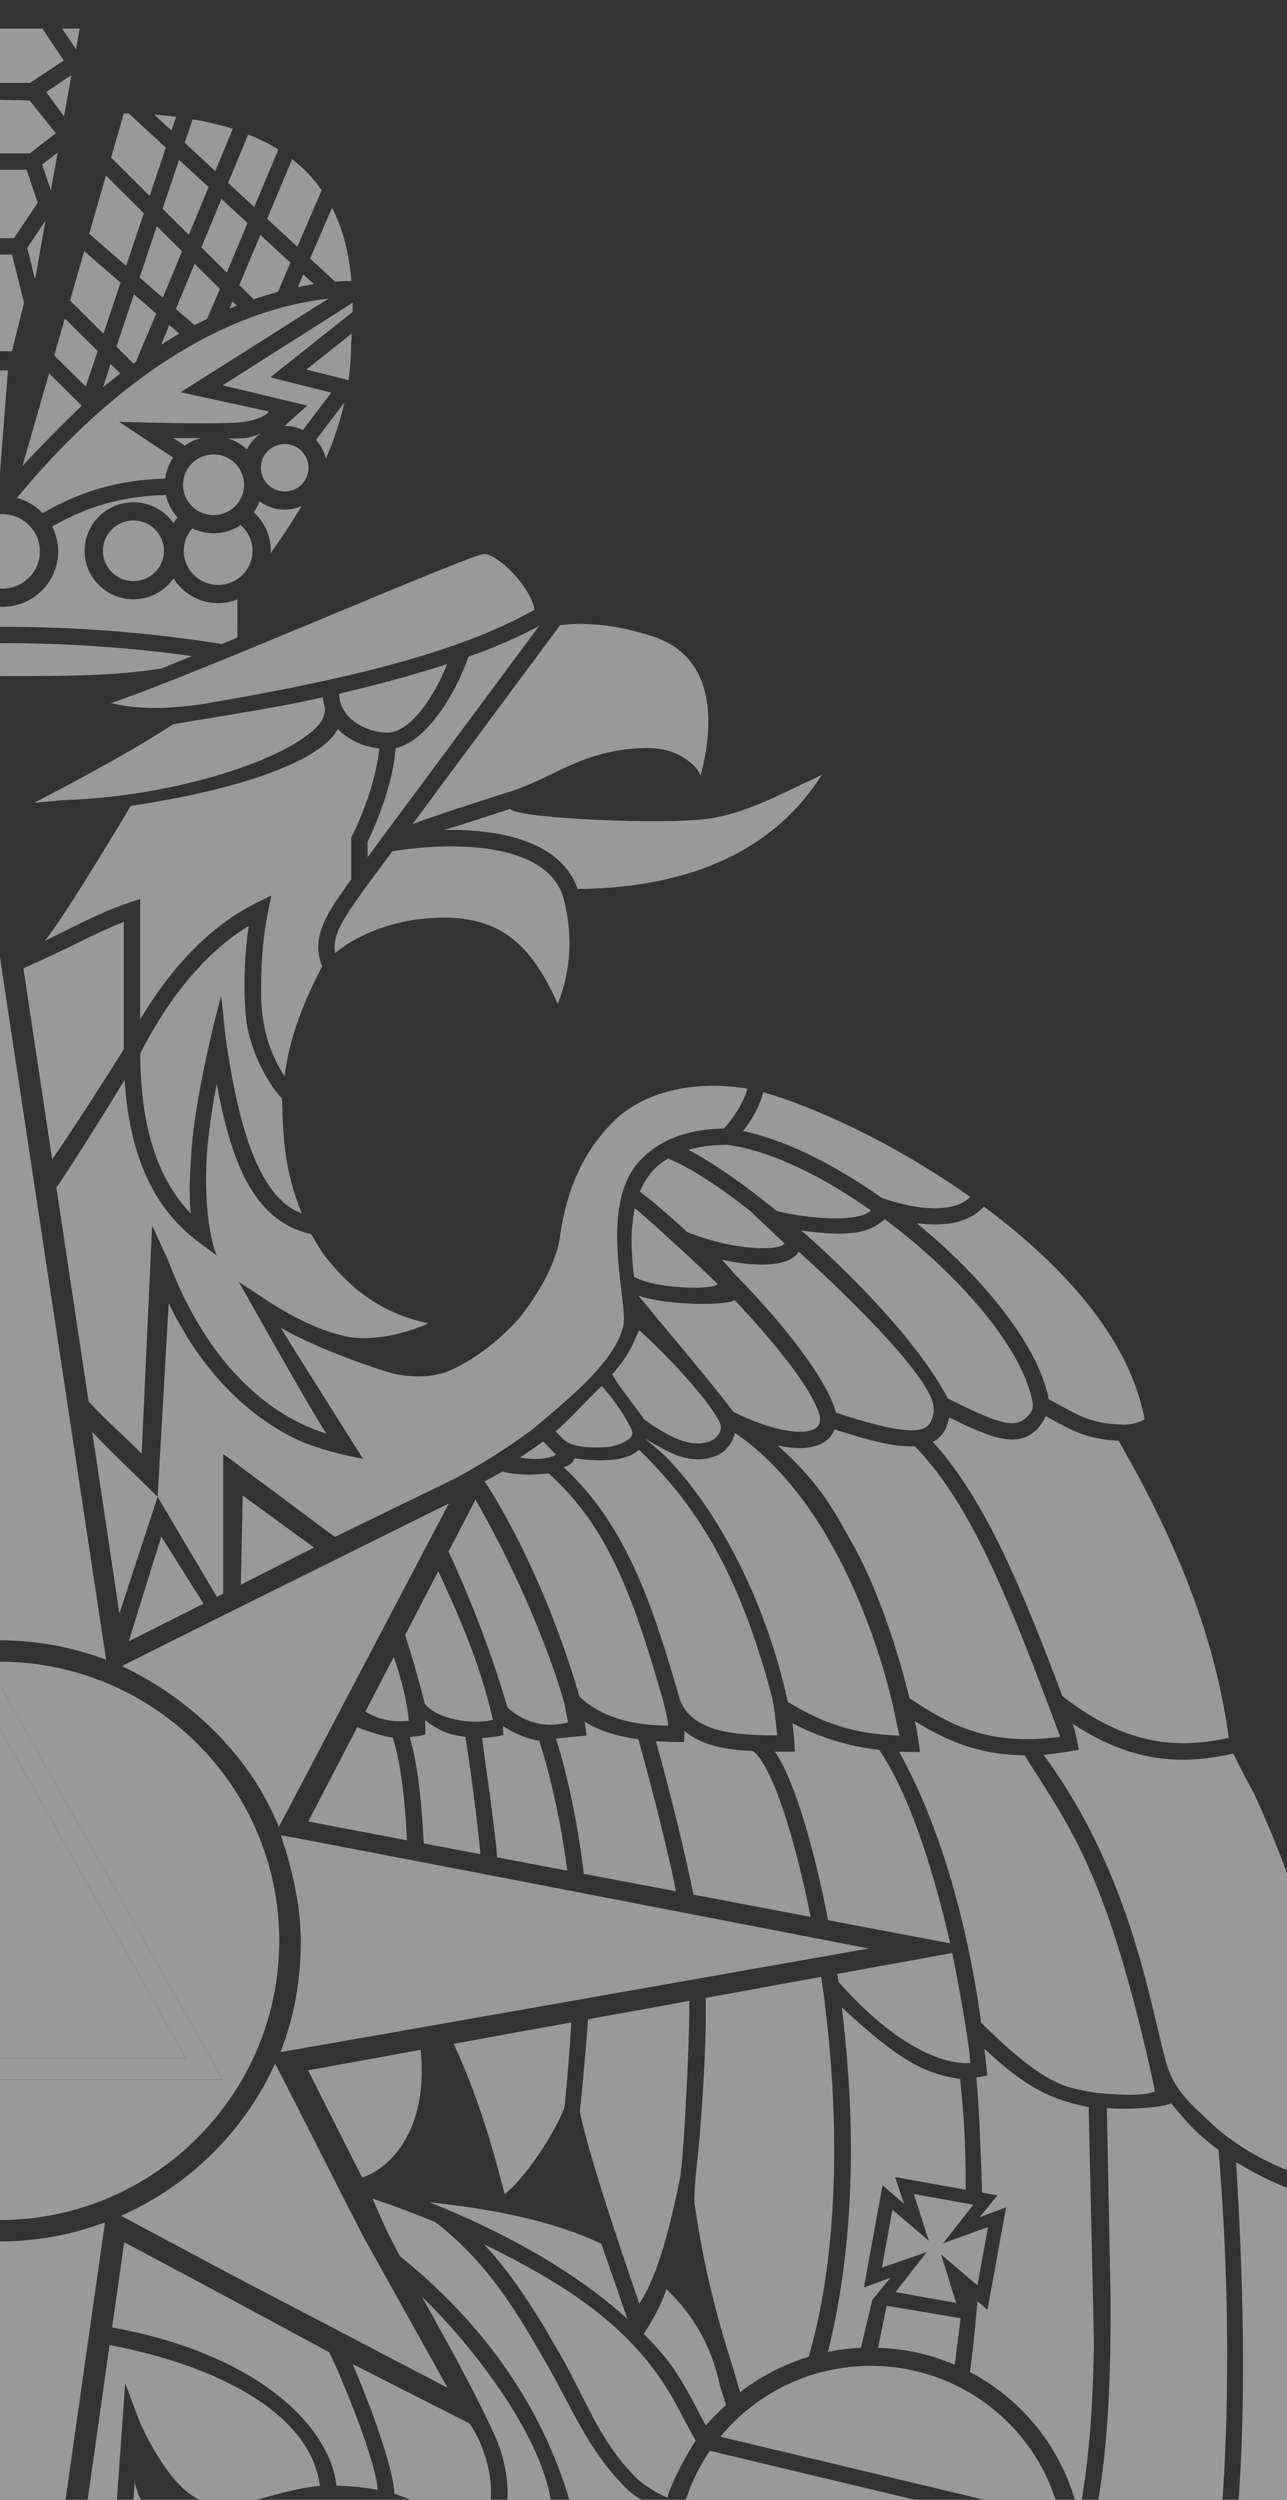 <svg width="258" height="501" viewBox="0 0 258 501" fill="none" xmlns="http://www.w3.org/2000/svg">
<rect x="0" y="0" width="258" height="501" fill="#333333" stroke="none"/>
<g opacity="0.5" clip-path="url(#clip0_33_974)">
<path fill-rule="evenodd" clip-rule="evenodd" d="M136.329 436.437C137.03 432.93 138.265 409.536 138.179 401.006L117.869 404.702C117.489 411.154 116.239 423.216 116.239 423.216C118.293 433.364 127.215 458.953 128.17 461.71C131.786 456.157 134.25 446.83 136.329 436.437Z" fill="white"/>
<path fill-rule="evenodd" clip-rule="evenodd" d="M125.778 464.742C124.501 461.003 121.052 451.137 120.544 449.686C111.23 445.26 99.584 442.802 86.148 441.376C86.886 441.672 88.696 442.418 88.862 442.488C102.137 448.049 115.34 455.327 125.778 464.742Z" fill="white"/>
<path fill-rule="evenodd" clip-rule="evenodd" d="M94.98 521.959C94.98 521.959 100.825 521.666 104.88 518.471C109.276 515.016 112.485 507.914 109.695 497.802C106.072 484.657 93.302 468.616 84.568 460.303C84.568 460.303 98.776 485.272 100.573 491.801C102.712 499.57 101.528 503.664 100.448 508.007C99.054 513.631 96.225 519.025 94.98 521.959Z" fill="white"/>
<path fill-rule="evenodd" clip-rule="evenodd" d="M84.324 410.815L61.76 414.924L72.613 436.436C79.578 433.934 85.824 425.303 84.324 410.815Z" fill="white"/>
<path fill-rule="evenodd" clip-rule="evenodd" d="M101.161 439.732C103.98 437.725 110.117 429.804 113.139 422.464C113.701 417.394 114.217 410.841 114.525 405.315L90.933 409.609C95.55 419.382 98.742 430.186 101.161 439.732Z" fill="white"/>
<path fill-rule="evenodd" clip-rule="evenodd" d="M148.366 479.461C148.499 479.349 148.64 479.228 148.763 479.133C152.727 476.131 157.233 473.805 162.117 472.33C162.941 469.514 163.646 466.566 164.265 463.54C168.197 444.175 167.985 420.884 164.993 398.791C164.942 398.424 164.707 396.868 164.608 396.194L141.462 400.409C141.628 408.222 141.094 417.421 140.286 427.844C139.962 431.941 138.951 439.364 139.255 441.761C141.075 454.33 143.581 463.976 146.94 474.567C147.387 475.994 147.873 477.682 148.366 479.461Z" fill="white"/>
<path fill-rule="evenodd" clip-rule="evenodd" d="M192.79 401.514C192.79 401.514 192.011 396.816 190.885 391.405L167.833 395.605C167.914 396.088 168.102 397.173 168.109 397.227C184.196 415.333 194.506 413.423 194.506 413.423C194.506 411.139 192.79 401.514 192.79 401.514Z" fill="white"/>
<path fill-rule="evenodd" clip-rule="evenodd" d="M193.59 438.846C193.59 437.456 193.59 436.065 193.571 434.705C193.445 426.404 193.006 422.39 192.488 416.67C184.748 415.47 179.906 412.556 168.769 402.337C170.368 415.827 172.183 438.081 168.039 461.592C167.467 464.83 166.789 468.087 165.977 471.353C168.12 470.912 170.333 470.643 172.585 470.537L174.879 460.906L175.663 459.958L178.517 456.488L174.386 458.005L173.189 458.446L173.416 457.199L176.685 439.201L176.912 437.949L177.878 438.787L181.235 441.689L179.82 437.469L179.428 436.309L180.639 436.53L193.59 438.846Z" fill="white"/>
<path fill-rule="evenodd" clip-rule="evenodd" d="M135.266 481.36C127.045 466.473 113.583 457.898 96.986 449.764C103.579 456.803 108.102 464.594 112.486 472.21C117.145 480.297 120.142 489.016 126.87 495.895C128.589 497.866 131.542 499.63 133.776 500.559C133.833 500.368 133.885 500.166 133.947 499.978C134.877 497.079 137.321 492.484 139.46 489.095C137.837 486.333 136.155 482.924 135.266 481.36Z" fill="white"/>
<path fill-rule="evenodd" clip-rule="evenodd" d="M183.205 439.722L186.19 449.079L178.896 442.859L176.788 454.475L185.805 451.324L179.525 459.364L191.675 461.542L188.656 451.831L195.94 458.016L198.066 446.331L189.053 449.604L195.114 441.859L183.205 439.722Z" fill="white"/>
<path fill-rule="evenodd" clip-rule="evenodd" d="M139.008 379.712L162.504 384.17C159.296 368.057 154.868 354.155 151.005 350.947C145.67 350.68 140.769 349.962 137.225 346.877L137.131 349.133C135.266 349.133 133.369 349.079 131.485 348.945C134.825 361.016 137.437 371.851 139.008 379.712Z" fill="white"/>
<path fill-rule="evenodd" clip-rule="evenodd" d="M187.16 281.913C186.272 274.177 160.122 250.845 160.114 250.864C158.338 253.893 151.802 254.031 144.742 252.472C145.643 253.413 147.919 256.162 147.809 255.871C157.285 265.592 165.868 276.578 167.583 283.119C175.594 285.739 183.176 287.79 185.764 285.935C186.341 285.521 187.33 284.122 187.16 281.913Z" fill="white"/>
<path fill-rule="evenodd" clip-rule="evenodd" d="M212.535 348.075C212.301 347.401 210.738 343.257 210.01 341.355C201.52 318.898 194.118 300.829 183.398 289.863C179.657 290.074 174.442 288.794 167.304 286.478C166.897 287.556 166.162 288.439 165.119 289.084C163.029 290.365 159.835 290.544 155.894 289.696C164.874 297.651 167.649 303.684 170.848 309.301C176.312 318.876 180.517 332.824 182.318 340.341C190.146 345.497 197.914 350.079 212.535 348.075Z" fill="white"/>
<path fill-rule="evenodd" clip-rule="evenodd" d="M158.84 345.349C159.124 346.763 159.351 351.064 159.351 351.064C159.351 351.064 156.081 351.071 155.37 351.064C159.287 356.877 163.199 370.331 166.001 384.831L190.476 389.477C187.879 378.006 183.028 360.629 176.247 350.696C170.006 349.981 164.36 348.253 158.84 345.349Z" fill="white"/>
<path fill-rule="evenodd" clip-rule="evenodd" d="M174.16 390.509C174.16 390.509 56.21 367.642 56.277 367.824C58.504 374.124 60.297 382.005 60.297 388.972C60.297 396.844 58.983 404.365 56.215 411.258C56.183 411.344 174.16 390.509 174.16 390.509Z" fill="white"/>
<path fill-rule="evenodd" clip-rule="evenodd" d="M48.28 317.601L62.941 310.149L48.655 299.727L48.28 317.601Z" fill="white"/>
<path fill-rule="evenodd" clip-rule="evenodd" d="M55.896 366.159L89.977 301.316C89.977 301.316 24.283 333.842 24.458 333.929C38.239 340.425 50.221 351.992 55.896 366.159Z" fill="white"/>
<path fill-rule="evenodd" clip-rule="evenodd" d="M61.791 365.06L81.583 368.817C81.297 362.636 80.55 353.89 78.727 348.21C77.331 348.134 73.68 347.024 71.618 346.161L61.791 365.06Z" fill="white"/>
<path fill-rule="evenodd" clip-rule="evenodd" d="M214.989 345.439C215.594 346.701 216.267 350.695 216.267 350.695C216.267 350.695 210.947 351.583 209.201 351.7C226.333 374.908 230.373 400.614 233.679 413.051C235.245 418.957 238.991 421.866 242.151 424.89C243.429 426.115 250.323 433.252 265.413 437.44C266.96 437.866 270.704 438.396 271.331 438.4C269.85 420.942 267.115 406.209 263.677 393.441C263.351 392.239 263.045 391.016 262.71 389.854C259.326 378.073 255.347 368.048 251.248 359.136C251.159 359.192 248.478 353.972 247.222 351.453C247.222 351.448 247.215 351.443 247.213 351.435C243.977 352.159 240.63 352.681 237.097 352.681C230.457 352.681 223.201 350.897 214.989 345.439Z" fill="white"/>
<path fill-rule="evenodd" clip-rule="evenodd" d="M73.253 343.01C77.315 345.647 81.669 344.872 81.945 344.847C81.484 339.838 79.908 334.815 78.931 332.087L73.253 343.01Z" fill="white"/>
<path fill-rule="evenodd" clip-rule="evenodd" d="M25.803 328.947L40.81 321.396L32.33 307.952L25.803 328.947Z" fill="white"/>
<path fill-rule="evenodd" clip-rule="evenodd" d="M179.081 342.175C176.901 332.482 168.218 301.467 147.341 287.18C146.688 289.643 145.242 290.934 143.96 291.574C141.811 292.642 139.128 292.829 135.775 291.709C134.715 291.358 131.03 289.415 129.429 288.357C130.502 289.388 132.914 291.334 133.667 292.12C145.304 304.271 153.769 322.773 157.614 339.704L157.93 341.089C165.194 345.539 171.531 347.561 180.351 347.838C180.148 347.35 179.584 344.652 179.081 342.175Z" fill="white"/>
<path fill-rule="evenodd" clip-rule="evenodd" d="M117.047 375.544L135.531 379.052C133.928 371.261 131.293 360.512 127.971 348.57C124.002 348.019 120.255 346.98 117.229 345.052L117.572 347.845C117.572 347.845 112.629 348.254 111.465 348.453C114.155 357.003 116.045 367.249 117.047 375.544Z" fill="white"/>
<path fill-rule="evenodd" clip-rule="evenodd" d="M81.201 327.715C82.656 331.982 84.2 337.704 85.182 341.493C87.686 344.529 94.358 345.722 98.817 344.69C96.19 333.099 91.654 323.081 87.856 314.903L81.201 327.715Z" fill="white"/>
<path fill-rule="evenodd" clip-rule="evenodd" d="M84.931 369.452L96.294 371.607C95.904 366.289 93.902 351.24 93.26 348.1C90.651 347.693 88.705 347.385 85.217 344.78C85.279 345.971 85.288 347.51 85.288 347.51C84.672 347.924 83.537 347.914 82.141 348.127C83.944 354.298 84.672 363.296 84.931 369.452Z" fill="white"/>
<path fill-rule="evenodd" clip-rule="evenodd" d="M155.806 347.8C155.569 345.751 155.335 342.299 154.602 339.546C147.915 314.376 139.164 301.314 128.079 290.529C125.558 293.075 119.602 292.933 115.196 292.257C114.907 293.039 114.422 293.708 112.954 294.034C125.519 305.522 130.879 321.796 136.241 340.426C138.549 347.322 147.784 347.77 155.806 347.8Z" fill="white"/>
<path fill-rule="evenodd" clip-rule="evenodd" d="M-44.89 416.755L0.083 337.956L44.653 416.755H-44.89ZM44.104 423.34C51.535 413.849 55.978 401.924 55.978 388.97C55.978 363.665 39.04 342.235 15.877 335.353C10.803 333.848 5.445 333.025 -0.109 333.025C-5.605 333.025 -10.91 333.834 -15.93 335.312C-15.925 335.326 -15.925 335.336 -15.92 335.353C-39.081 342.235 -56.026 363.665 -56.026 388.97C-56.026 401.924 -51.581 413.849 -44.152 423.34C-33.869 436.343 -17.962 444.928 -0.109 444.928C17.84 444.928 33.83 436.465 44.104 423.34Z" fill="white"/>
<path fill-rule="evenodd" clip-rule="evenodd" d="M0.067 346.677L-37.479 412.469H37.273L0.067 346.677Z" fill="white"/>
<path fill-rule="evenodd" clip-rule="evenodd" d="M163.385 286.305C164.075 285.881 164.379 285.273 164.379 284.334V283.888C162.963 278.578 155.524 269.302 147.283 260.566C145.897 261.666 133.897 261.71 127.989 259.677C129.726 261.842 143.472 278.117 147.042 282.984C155.381 287.079 161.256 287.613 163.385 286.305Z" fill="white"/>
<path fill-rule="evenodd" clip-rule="evenodd" d="M99.656 372.245L113.718 374.911C112.692 366.905 110.739 357.095 108.104 348.876C105.144 348.376 102.33 346.977 100.833 345.906L100.897 347.724C98.761 348.212 96.654 348.339 96.654 348.339C96.926 351.044 99.311 366.768 99.656 372.245Z" fill="white"/>
<path fill-rule="evenodd" clip-rule="evenodd" d="M177.206 244.478C173.431 247.876 167.892 247.514 160.665 246.634C172.803 257.245 184.822 270.336 190.009 280.276C196.815 283.653 201.755 286.042 204.372 284.976C205.464 284.526 207.176 283.185 207.061 281.359C205.23 270.405 192.328 255.496 177.452 244.407C177.615 244.223 177.422 244.279 177.206 244.478Z" fill="white"/>
<path fill-rule="evenodd" clip-rule="evenodd" d="M137.962 230.447C142.907 232.979 149.135 237.341 155.59 242.627C158.589 243.644 171.692 245.58 174.58 242.571C164.724 235.628 154.25 230.523 145.724 229.432C142.798 229.445 140.218 229.791 137.962 230.447Z" fill="white"/>
<path fill-rule="evenodd" clip-rule="evenodd" d="M130.641 234.899C129.681 236.024 128.904 237.338 128.285 238.823C130.67 240.602 134.013 243.467 137.777 246.944C148.203 251.017 156.537 250.534 157.28 249.223C157.285 249.216 150.279 242.592 150.279 242.592C143.985 237.678 138.149 233.89 133.909 232.184C132.656 232.943 131.553 233.83 130.641 234.899Z" fill="white"/>
<path fill-rule="evenodd" clip-rule="evenodd" d="M-17.243 331.28V331.226C-11.807 329.617 -6.062 328.737 -0.11 328.737C5.76 328.737 11.434 329.589 16.798 331.158C18.317 331.594 19.81 332.086 21.273 332.641L8.942 251.062L-0.061 191.482L-9.067 251.047C-9.042 251.052 -9.015 251.06 -8.985 251.062L-21.318 332.641C-19.983 332.133 -18.617 331.69 -17.243 331.28Z" fill="white"/>
<path fill-rule="evenodd" clip-rule="evenodd" d="M43.465 459.285L24.902 449.374L22.996 462.799L22.463 466.462C50.996 471.587 66.012 485.815 67.46 498.166C70.457 498.247 73.202 498.517 75.698 499.002C75.491 493.667 68.829 477.162 65.975 471.405L43.465 459.285Z" fill="white"/>
<path fill-rule="evenodd" clip-rule="evenodd" d="M98.431 499.63C98.547 493.563 95.491 487.368 94.043 485.657L70.69 473.798C74.129 481.702 79.027 494.977 79.027 499.805C79.027 499.805 85.452 501.481 89.312 506.005C91.676 508.776 93.047 512.286 93.469 516.452C95.933 512.376 98.311 506.306 98.431 499.63Z" fill="white"/>
<path fill-rule="evenodd" clip-rule="evenodd" d="M25.868 513.388C34.392 520.531 43.499 528.881 53.133 537.736C62.444 546.302 72.557 555.157 82.172 565.356C96.194 577.551 109.023 561.533 108.645 557.801C106.909 559.417 102.546 561.441 97.551 560.826L97.154 560.774C89.537 558.888 83.183 552.322 77.577 546.532C74.375 543.221 71.344 540.093 68.376 538.069C51.051 538.069 28.909 506.899 27.002 497.422L25.868 513.388Z" fill="white"/>
<path fill-rule="evenodd" clip-rule="evenodd" d="M142.298 491.174C139.297 495.578 137.197 500.633 136.228 506.073L153.731 510.37C160.235 509.551 167.43 510.908 171.199 512.832C174.568 514.548 174.878 515.369 174.878 515.369L182.609 517.126C190.122 515.976 199.073 518.758 202.238 521.894L211.756 524.235C212.873 520.628 213.475 516.795 213.475 512.827C213.475 511.227 213.367 509.659 213.177 508.115L142.298 491.174Z" fill="white"/>
<path fill-rule="evenodd" clip-rule="evenodd" d="M21.95 469.978L20.554 479.988L7.252 573.584C21.718 603.803 29.381 640.336 1.938 681.853V687.447C1.944 687.447 1.951 687.447 1.958 687.447V693.099C2.116 692.932 2.289 692.748 2.461 692.553C2.7 692.288 2.979 691.995 3.271 691.69C3.83 691.081 4.464 690.403 5.14 689.672C7.451 687.189 10.236 684.164 12.128 681.652C19.009 672.51 20.605 671.228 22.268 668.255C33.38 637.703 41.616 601.308 19.355 562.551L19.108 562.119L25.092 477.601L27.882 485.068C30.237 490.499 35.311 499.63 40.898 501.316C41.588 501.522 42.276 501.656 42.962 501.757C42.967 501.769 42.972 501.779 42.974 501.789C46.988 502.262 50.979 501.1 55.152 499.99C58.07 499.216 61.076 498.449 64.123 498.221C62.214 483.1 42.276 473.808 21.95 469.978Z" fill="white"/>
<path fill-rule="evenodd" clip-rule="evenodd" d="M18.593 462.652L21.049 445.392C14.461 447.861 7.331 449.216 -0.111 449.216C-7.652 449.216 -14.871 447.821 -21.531 445.292L-19.207 461.155L-16.59 479.001L0.081 592.747L16.449 477.716L18.593 462.652Z" fill="white"/>
<path fill-rule="evenodd" clip-rule="evenodd" d="M132.168 518.913C132.114 518.773 132.074 518.621 132.01 518.486L132.356 518.621C132.089 516.729 131.941 514.795 131.941 512.828C131.941 510.674 132.232 507.571 132.821 504.496L132.642 503.238C129.494 501.567 127.173 500.398 125.313 498.479C117.919 491.079 114.327 481.989 109.628 473.836C103.622 463.401 97.905 453.54 87.267 445.357C87.22 445.338 87.178 445.318 87.136 445.299C82.94 443.556 78.755 442.008 74.643 440.598L77.65 447.328L80.173 452.17C91.618 461.421 109.801 479.151 115.987 508.238C117.028 513.127 127.119 517.175 132.168 518.913Z" fill="white"/>
<path fill-rule="evenodd" clip-rule="evenodd" d="M271.561 441.683C271.487 441.678 267.308 441.262 265.838 440.938C259.879 439.634 253.345 436.753 247.798 433.322C250.809 482.324 248.938 516.133 241.742 542.379L241.713 542.374L251.811 589.962C263.403 556.857 275.406 514.143 272.557 468.613C272.557 458.955 272.185 450.045 271.561 441.683Z" fill="white"/>
<path fill-rule="evenodd" clip-rule="evenodd" d="M219.288 470.23C219.32 467.98 218.427 432.201 218.247 422.31C210.909 420.823 205.806 418.551 197.335 410.582C197.319 410.557 197.784 414.238 197.896 415.97L195.723 416.345C196.322 422.744 196.448 428.381 196.746 435.178C196.808 436.558 196.84 437.985 196.852 439.435L198.736 439.771L199.95 439.987L199.171 440.938L196.363 444.376L200.483 442.839L201.686 442.388L201.457 443.641L198.184 461.67L197.957 462.922L196.993 462.089L195.947 461.192C195.412 467.745 194.773 473.097 194.433 475.383C205.468 481.181 213.635 491.643 216.257 504.134C216.898 500.999 217.396 497.728 217.805 494.39C218.76 486.57 219.16 478.327 219.288 470.23Z" fill="white"/>
<path fill-rule="evenodd" clip-rule="evenodd" d="M174.552 474.155C162.402 474.155 151.551 479.689 144.415 488.354L212.596 504.648C208.817 487.22 193.224 474.155 174.552 474.155Z" fill="white"/>
<path fill-rule="evenodd" clip-rule="evenodd" d="M176.003 470.529C181.447 470.71 186.633 471.898 191.374 473.923C191.7 471.651 192.299 466.963 192.551 464.615L177.756 462.109L176.003 470.529Z" fill="white"/>
<path fill-rule="evenodd" clip-rule="evenodd" d="M141.741 485.818C142.246 485.208 143.879 483.561 145.552 481.98C145.009 480.275 144.565 478.895 144.346 478.206C142.634 470.092 138.909 463.829 133.557 458.768C132.474 462.579 129.056 467.766 129.056 467.766C133.09 471.854 134.812 473.986 137.634 478.927C138.606 480.603 140.143 483.612 141.492 486.139C141.576 486.029 141.66 485.911 141.741 485.818Z" fill="white"/>
<path fill-rule="evenodd" clip-rule="evenodd" d="M244.292 430.903C241.463 428.712 239.756 427.627 234.796 421.559C232.682 422.407 226.486 422.858 221.896 422.493C222.015 429.433 222.631 460.23 222.631 460.325C222.696 472.6 222.417 485.871 220.656 497.972C219.839 503.591 218.707 508.96 217.139 513.852C217.094 515.763 216.919 517.65 216.628 519.486L218.354 527.644L226.388 565.591C226.388 565.591 233.997 551.999 238.565 541.282C243.141 530.577 248.957 488.145 244.292 430.903Z" fill="white"/>
<path fill-rule="evenodd" clip-rule="evenodd" d="M89.727 478.556L72.853 448.288C64.087 431.259 55.215 413.404 55.118 413.624C52.872 418.592 49.953 423.196 46.493 427.336C40.509 434.496 32.89 440.267 24.257 444.078L46.55 455.976L89.727 478.556Z" fill="white"/>
<path fill-rule="evenodd" clip-rule="evenodd" d="M18.49 286.967L23.931 323.374C23.931 323.374 31.607 299.997 31.597 299.985C28.502 296.88 21.292 290.062 18.49 286.967Z" fill="white"/>
<path fill-rule="evenodd" clip-rule="evenodd" d="M127.109 255.903C131.879 258.484 143.423 258.484 143.845 257.322C141.28 254.705 129.606 243.959 127.269 242.156C126.451 245.861 126.407 250.429 127.109 255.903Z" fill="white"/>
<path fill-rule="evenodd" clip-rule="evenodd" d="M24.812 210.293V184.767C21.342 186.095 17.814 187.848 14.38 189.558C11.9 190.786 7.242 192.945 4.69 194.057L10.452 232.345C13.695 227.832 23.482 212.508 24.812 210.293Z" fill="white"/>
<path fill-rule="evenodd" clip-rule="evenodd" d="M78.672 170.592L73.369 177.74L72.614 178.787C72.516 178.924 72.429 179.049 72.333 179.179C72.338 179.179 72.346 179.184 72.348 179.191C68.658 184.33 66.564 187.624 67.173 190.993C72.693 186.58 80.219 184.055 88.326 183.921V183.916C88.546 183.913 88.763 183.896 88.983 183.896H88.995H89.004H89.054V183.899C101.096 183.921 106.887 190.211 111.825 201.225C114.472 194.436 114.864 187.543 113.036 180.265C110.331 169.504 92.981 168.318 78.672 170.592Z" fill="white"/>
<path fill-rule="evenodd" clip-rule="evenodd" d="M63.888 145.267C64.774 144.257 65.21 142.802 65.141 141.873V141.865C64.934 141.192 64.794 140.483 64.739 139.751C55.769 141.758 45.92 143.282 34.709 145.144C29.041 148.897 20.48 153.793 6.862 160.892L12.863 160.346C34.862 159.674 57.799 152.239 63.888 145.267Z" fill="white"/>
<path fill-rule="evenodd" clip-rule="evenodd" d="M-0.857 135.492H0.815C13.72 135.492 22.967 135.47 32.362 133.98L38.492 131.485C25.961 129.755 13.064 128.866 0.147 128.893C-12.618 128.861 -25.69 129.736 -38.119 131.424L-31.487 134.13C-22.382 135.482 -13.374 135.492 -0.857 135.492Z" fill="white"/>
<path fill-rule="evenodd" clip-rule="evenodd" d="M89.629 133.094C83.357 135.143 76.152 137.111 67.988 139.01C68 143.72 73.056 146.832 77.75 146.832C81.591 146.832 86.484 141.051 89.629 133.094Z" fill="white"/>
<path fill-rule="evenodd" clip-rule="evenodd" d="M69.183 177.963C69.181 177.953 69.174 177.95 69.168 177.948C69.42 177.595 69.679 177.24 69.933 176.882L70.404 176.23V167.891L70.574 167.543C73.081 162.597 75.582 155.295 76.018 149.986C72.874 149.683 69.857 148.291 67.733 146.132C67.454 146.637 67.107 147.139 66.655 147.654C60.676 154.498 42.152 159.155 26.135 161.531L26.197 161.534C26.197 161.534 13.01 183.722 8.97 188.557C10.295 187.92 11.609 187.273 12.911 186.626C17.166 184.516 21.562 182.33 25.935 180.882L28.101 180.171V204.317C33.209 195.727 40.83 186.212 51.375 180.97L54.389 179.477L53.726 182.754C52.374 189.449 52.302 195.578 52.359 200.246C52.579 206.638 54.428 211.789 57.075 215.695C58.14 206.197 62.541 197.641 64.583 193.676C62.314 188.17 65.333 183.349 69.183 177.963Z" fill="white"/>
<path fill-rule="evenodd" clip-rule="evenodd" d="M49.306 203.739C49.242 203.779 48.411 195.26 49.863 185.553C39.494 191.895 32.405 202.702 28.118 211.125C28.172 225.67 31.492 236.232 38.246 243.206C37.711 238.78 38.268 231.235 38.771 226.444C40.165 216.11 42.819 205.047 44.338 199.585C44.368 199.781 45.241 208.067 45.27 208.263C47.565 223.898 51.301 239.778 60.472 243.179C57.083 234.624 56.74 228.434 56.528 220.158C52.636 216 49.626 208.579 49.306 203.739Z" fill="white"/>
<path fill-rule="evenodd" clip-rule="evenodd" d="M43.425 217.214C42.538 222.049 41.837 226.616 41.481 231.211C40.606 245.313 43.425 251.623 43.425 251.623L39.715 248.851C30.772 242.171 25.927 231.53 24.983 216.432C24.588 217.091 15.067 232.66 11.301 237.998L13.119 250.084L17.753 280.854C20.903 284.407 24.938 287.777 28.397 291.357L30.495 245.601L33.709 252.613C40.567 270.821 51.737 282.988 65.444 287.345C62.149 282.412 47.897 256.923 47.897 256.923L53.047 260.334C61.231 265.758 67.935 267.956 71.768 268.152C79.008 268.517 85.902 265.219 85.902 265.219C75.542 263.079 69.376 257.22 64.961 251.493C64.297 250.637 62.825 248.008 62.334 247.307C50.302 244.695 46.166 231.626 43.425 217.214Z" fill="white"/>
<path fill-rule="evenodd" clip-rule="evenodd" d="M72.787 292.373C72.787 292.373 64.304 290.89 59.021 288.263C48.792 283.178 40.055 274.074 33.818 261.196L31.598 299.984L43.479 320.048L44.737 319.398V291.376L67.136 308.02L89.971 296.924C96.845 293.554 105.866 287.359 108.066 285.347C114.984 279.566 123.496 272.41 124.989 265.585C125.842 260.667 119.922 241.853 128.131 232.781C131.895 228.623 137.484 226.295 145.118 226.17C147.358 223.761 149.341 220.335 149.79 218.158C144.58 217.355 139.857 217.43 135.63 218.362C135.624 218.352 128.2 219.55 123.065 224.672C117.308 230.414 113.69 237.636 112.239 247.953C111.45 253.548 107.323 260.258 103.9 264.385C97.511 271.555 90.583 274.584 89.379 274.991C85.482 276.304 81.506 275.883 78.81 275.28C74.064 273.979 62.612 269.815 56.291 266.107C57.129 267.656 72.787 292.373 72.787 292.373Z" fill="white"/>
<path fill-rule="evenodd" clip-rule="evenodd" d="M89.91 310.962C94.312 320.399 98.575 331.366 101.71 342.156C103.402 343.841 107.735 346.815 113.887 345.197L113.086 341.178C109.203 327.729 101.749 311.589 95.311 300.569L89.91 310.962Z" fill="white"/>
<path fill-rule="evenodd" clip-rule="evenodd" d="M97.257 296.828L97.193 296.948C104.432 308.047 111.62 324.279 116.173 340.037C120.697 344.372 127.231 345.791 133.927 345.857C134.038 345.355 133.262 342.078 133.008 341.088C127.299 321.28 122.349 306.319 109.979 295.304C108.87 295.355 104.783 295.968 100.713 294.929C99.526 295.58 98.379 296.207 97.257 296.828Z" fill="white"/>
<path fill-rule="evenodd" clip-rule="evenodd" d="M224.246 288.742C218.175 288.472 214.914 286.727 211.249 284.696C210.726 284.402 210.186 284.1 209.626 283.806C208.615 285.933 207.302 287.31 205.63 287.997C201.933 289.514 197.172 287.46 190.276 284.064C189.99 285.72 189.302 287.431 187.688 288.587C187.472 288.739 187.217 288.832 186.988 288.958C197.417 300.399 204.728 318.098 212.978 339.928C226.263 350.35 236.874 350.36 246.336 348.289C243.699 329.201 236.869 310.748 224.297 288.83C224.277 288.803 224.263 288.771 224.246 288.742Z" fill="white"/>
<path fill-rule="evenodd" clip-rule="evenodd" d="M214.11 418.253C215.272 418.635 218.668 419.302 219.795 419.427C221.004 419.557 229.186 420.432 231.521 419.118C231.322 417.949 230.377 413.793 230.206 413.038C221.167 373.74 213.814 365.386 205.408 351.793C195.825 351.692 189.252 348.585 183.389 344.928C183.858 346.615 184.443 351.121 184.443 351.121C184.443 351.121 180.945 351.109 180.237 351.084C188.224 365.371 193.837 384.707 196.694 405.387C204.234 412.852 209.414 416.702 214.11 418.253Z" fill="white"/>
<path fill-rule="evenodd" clip-rule="evenodd" d="M0.067 346.677L37.272 412.469H-37.479L0.067 346.677ZM0.087 337.955L-44.889 416.755H44.654L0.087 337.955Z" fill="white"/>
<path fill-rule="evenodd" clip-rule="evenodd" d="M129.143 284.47C136.738 290.003 139.855 289.445 141.671 289.067C142.865 288.82 145.122 287.46 144.337 285.218C142.371 280.907 134.098 271.955 128.139 266.583C127.305 268.119 126.428 271.44 122.703 275.437C124.81 278.905 127.683 282.341 129.143 284.47Z" fill="white"/>
<path fill-rule="evenodd" clip-rule="evenodd" d="M111.356 286.871C111.709 287.165 112.325 287.88 113.08 288.567C115.31 290.676 122.063 289.983 122.063 289.983C123.195 289.8 127.608 288.736 126.611 286.55C125.563 284.251 123.649 281.232 120.659 277.748C117.362 280.808 114.38 284.374 111.356 286.871Z" fill="white"/>
<path fill-rule="evenodd" clip-rule="evenodd" d="M108.869 288.893C107.922 289.599 104.587 291.917 104.257 292.101C107.646 292.782 110.714 292.143 111.447 291.51C110.749 290.883 109.34 289.295 108.869 288.893Z" fill="white"/>
<path fill-rule="evenodd" clip-rule="evenodd" d="M183.75 245.137C197.212 256.125 208.233 269.778 210.233 280.428C211.15 280.903 212.024 281.379 212.852 281.84C216.485 283.851 219.401 285.439 225.387 285.518C227.329 285.474 228.934 284.812 229.432 284.396C226.159 266.57 210.285 251.491 197.239 241.816C194.534 244.857 189.778 245.962 183.75 245.137Z" fill="white"/>
<path fill-rule="evenodd" clip-rule="evenodd" d="M176.74 240.067L177.7 240.382C183.893 242.446 191.157 243.216 194.519 239.892C179.37 229.164 163.312 221.822 152.985 218.888C152.462 221.344 150.842 224.265 148.969 226.683C157.54 228.477 167.434 233.474 176.74 240.067Z" fill="white"/>
<path fill-rule="evenodd" clip-rule="evenodd" d="M88.945 166.349C101.339 166.077 112.621 169.103 115.815 178.18C138.766 177.918 155.221 170.262 164.751 155.304C155.658 159.528 149.696 162.952 141.788 164.106C133.888 165.253 104.385 164.175 102.232 162.128C102.232 162.128 92.992 165.168 88.945 166.349Z" fill="white"/>
<path fill-rule="evenodd" clip-rule="evenodd" d="M43.729 117.23C47.535 117.23 50.63 114.153 50.63 110.374C50.63 108.317 49.69 106.494 48.238 105.245C46.686 106.279 44.824 106.879 42.819 106.879C41.292 106.879 39.851 106.521 38.561 105.899C37.496 107.097 36.837 108.651 36.837 110.374C36.837 114.153 39.93 117.23 43.729 117.23Z" fill="white"/>
<path fill-rule="evenodd" clip-rule="evenodd" d="M20.627 110.389C20.627 113.739 23.375 116.464 26.752 116.464C30.124 116.464 32.869 113.739 32.869 110.389C32.869 107.032 30.124 104.305 26.752 104.305C23.375 104.305 20.627 107.032 20.627 110.389Z" fill="white"/>
<path fill-rule="evenodd" clip-rule="evenodd" d="M-4.866 105.281C-6.198 106.626 -7.03 108.472 -7.03 110.509C-7.03 114.625 -3.655 117.975 0.486 117.975C4.625 117.975 7.996 114.625 7.996 110.509C7.996 106.391 4.625 103.044 0.486 103.044C-1.579 103.044 -3.448 103.875 -4.805 105.215C-4.824 105.237 -4.847 105.259 -4.866 105.281Z" fill="white"/>
<path fill-rule="evenodd" clip-rule="evenodd" d="M-0.018 125.625V125.623H0.012H0.137H0.288C0.243 125.623 0.194 125.625 0.147 125.625C15.11 125.588 30.049 126.767 44.432 129.066L47.587 127.784C47.591 125.12 47.596 120.359 47.594 120.136C46.395 120.606 45.093 120.874 43.731 120.874C39.958 120.874 36.653 118.891 34.785 115.921C33.017 118.445 30.079 120.109 26.754 120.109C21.352 120.109 16.959 115.747 16.959 110.392C16.959 105.023 21.352 100.666 26.754 100.666C30.079 100.666 33.014 102.325 34.785 104.849C35.032 104.452 35.306 104.07 35.606 103.714C34.45 102.46 33.616 100.921 33.244 99.2C24.68 99.433 17.601 101.398 10.462 105.53C11.222 107.03 11.664 108.719 11.664 110.51C11.664 116.629 6.649 121.618 0.488 121.618C-5.676 121.618 -10.691 116.629 -10.691 110.51C-10.691 108.895 -10.338 107.366 -9.711 105.981C-17.128 101.526 -24.412 99.436 -33.299 99.198C-33.58 100.497 -34.127 101.69 -34.87 102.744C-34.157 103.57 -33.58 104.504 -33.151 105.516C-31.454 102.619 -28.309 100.666 -24.706 100.666C-19.306 100.666 -14.913 105.023 -14.913 110.392C-14.913 115.747 -19.306 120.109 -24.706 120.109C-28.62 120.109 -31.999 117.801 -33.558 114.487C-35.396 117.903 -39.066 120.189 -43.214 120.053C-45.375 119.981 -46.631 119.364 -47.66 119.065L-47.662 127.541L-44.075 128.999C-29.838 126.753 -14.78 125.598 -0.018 125.625Z" fill="white"/>
<path fill-rule="evenodd" clip-rule="evenodd" d="M41.765 140.909C75.519 135.145 94.307 129.457 107.163 122.192C106.519 117.837 99.882 110.99 96.996 111.048C94.105 111.109 39.115 135.27 22.252 140.909C27.424 142.186 33.934 142.23 41.765 140.909Z" fill="white"/>
<path fill-rule="evenodd" clip-rule="evenodd" d="M79.314 149.921C78.917 155.798 76.26 163.485 73.693 168.664V171.783L108.089 125.427C104.192 127.569 99.481 129.63 93.933 131.615C91.038 139.753 85.231 148.691 79.314 149.921Z" fill="white"/>
<path fill-rule="evenodd" clip-rule="evenodd" d="M102.949 158.426C105.585 157.527 107.941 156.405 110.42 155.206C115.56 152.729 120.876 150.168 128.835 149.928C132.952 149.79 136.023 150.798 138.469 152.876C139.424 153.689 139.88 154.234 140.445 155.446C143.743 142.931 142.309 131.46 131.186 127.662C120.059 123.865 112.262 125.319 112.262 125.319L82.696 165.168C87.737 163.21 102.949 158.426 102.949 158.426Z" fill="white"/>
<path fill-rule="evenodd" clip-rule="evenodd" d="M34.749 87.81L37.035 89.324C38 88.624 39.09 88.095 40.269 87.781L34.749 87.81Z" fill="white"/>
<path fill-rule="evenodd" clip-rule="evenodd" d="M52.205 86.918C52.205 86.918 51.06 87.441 49.697 87.71C48.742 87.896 46.063 87.933 45.659 87.855C47.114 88.293 48.424 89.07 49.51 90.082C50.131 88.813 51.063 87.735 52.205 86.918Z" fill="white"/>
<path fill-rule="evenodd" clip-rule="evenodd" d="M-1.711 74.232L-0.054 95.325L1.594 74.232H-1.711Z" fill="white"/>
<path fill-rule="evenodd" clip-rule="evenodd" d="M46.034 61.823C46.515 61.625 46.996 61.422 47.474 61.233H47.45L46.606 60.4L46.034 61.823Z" fill="white"/>
<path fill-rule="evenodd" clip-rule="evenodd" d="M23.339 69.472L26.737 72.851H26.767C26.92 72.736 27.076 72.63 27.236 72.52L31.311 62.86L26.858 58.99L23.339 69.472Z" fill="white"/>
<path fill-rule="evenodd" clip-rule="evenodd" d="M2.398 51.012H-2.444L-4.867 60.697L-2.444 70.389H2.398L4.822 60.697L2.398 51.012Z" fill="white"/>
<path fill-rule="evenodd" clip-rule="evenodd" d="M40.371 49.575L45.457 54.631L49.621 44.701L44.394 39.878L40.371 49.575Z" fill="white"/>
<path fill-rule="evenodd" clip-rule="evenodd" d="M55.713 58.501L58.229 52.644L52.194 47.079L47.973 57.131L50.869 59.986C52.487 59.427 54.105 58.937 55.713 58.501Z" fill="white"/>
<path fill-rule="evenodd" clip-rule="evenodd" d="M3.385 99.796C5.388 100.332 7.167 101.398 8.555 102.844C16.212 98.381 23.976 96.176 33.11 95.916C33.31 94.377 33.867 92.939 34.706 91.713L23.89 84.537C23.89 84.537 44.789 85.214 48.997 84.537C53.202 83.867 53.915 82.46 53.915 82.46L36.193 78.617L65.86 59.852C44.796 62.166 22.893 76.135 3.385 99.796Z" fill="white"/>
<path fill-rule="evenodd" clip-rule="evenodd" d="M42.819 103.238C46.196 103.238 48.936 100.508 48.936 97.153C48.936 93.801 46.196 91.076 42.819 91.076C39.435 91.076 36.687 93.801 36.687 97.153C36.687 100.508 39.435 103.238 42.819 103.238Z" fill="white"/>
<path fill-rule="evenodd" clip-rule="evenodd" d="M20.633 77.633C21.79 76.668 22.957 75.749 24.126 74.847L22.175 72.941L20.633 77.633Z" fill="white"/>
<path fill-rule="evenodd" clip-rule="evenodd" d="M32.319 69.073C33.525 68.303 34.731 67.559 35.942 66.855L33.925 65.13L32.319 69.073Z" fill="white"/>
<path fill-rule="evenodd" clip-rule="evenodd" d="M59.727 57.549C60.791 57.334 61.856 57.111 62.914 56.946L60.791 55.013L59.727 57.549Z" fill="white"/>
<path fill-rule="evenodd" clip-rule="evenodd" d="M52.011 100.45C51.725 101.244 51.34 101.994 50.864 102.677C52.963 104.591 54.292 107.321 54.292 110.375C54.292 110.529 54.273 110.689 54.268 110.843C56.229 108.115 58.116 105.292 59.879 102.374C60.077 102.077 60.277 101.749 60.481 101.413C59.438 101.874 58.286 102.136 57.068 102.136C55.171 102.136 53.419 101.506 52.011 100.45Z" fill="white"/>
<path fill-rule="evenodd" clip-rule="evenodd" d="M57.069 88.999C54.432 88.999 52.291 91.131 52.291 93.753C52.291 96.363 54.432 98.493 57.069 98.493C59.705 98.493 61.851 96.363 61.851 93.753C61.851 91.131 59.705 88.999 57.069 88.999Z" fill="white"/>
<path fill-rule="evenodd" clip-rule="evenodd" d="M65.316 91.955C66.89 88.308 68.17 84.537 69.046 80.636L63.355 88.159C64.31 89.225 64.995 90.522 65.316 91.955Z" fill="white"/>
<path fill-rule="evenodd" clip-rule="evenodd" d="M4.52 93.417C8.402 89.008 16.729 80.98 16.374 81.303L9.843 74.819L4.49 93.417H4.52Z" fill="white"/>
<path fill-rule="evenodd" clip-rule="evenodd" d="M69.878 76.182C70.204 73.849 70.383 71.467 70.383 69.048C70.45 68.288 70.465 67.581 70.514 66.84L61.415 74.069L69.878 76.182Z" fill="white"/>
<path fill-rule="evenodd" clip-rule="evenodd" d="M61.605 81.288C61.605 81.288 57.01 85.356 57.069 85.356C58.384 85.356 59.62 85.662 60.73 86.194L66.403 78.685L54.178 75.632L70.702 62.507V62.484C70.706 61.869 70.692 61.276 70.679 60.681L44.621 77.225L61.605 81.288Z" fill="white"/>
<path fill-rule="evenodd" clip-rule="evenodd" d="M27.986 55.623L32.633 59.665L36.493 50.35L31.437 45.322L27.986 55.623Z" fill="white"/>
<path fill-rule="evenodd" clip-rule="evenodd" d="M35.247 61.935L39.009 65.155C39.842 64.714 40.681 64.31 41.517 63.9L44.087 57.894L39.011 52.851L35.247 61.935Z" fill="white"/>
<path fill-rule="evenodd" clip-rule="evenodd" d="M24.164 56.65L16.885 50.33L14.036 60.23L20.736 66.886L24.164 56.65Z" fill="white"/>
<path fill-rule="evenodd" clip-rule="evenodd" d="M19.573 70.353L12.999 63.825L10.873 71.226L17.182 77.48L19.573 70.353Z" fill="white"/>
<path fill-rule="evenodd" clip-rule="evenodd" d="M2.804 47.742L7.559 40.642L5.332 34.013H-5.38L-7.605 40.642L-2.847 47.742H2.804Z" fill="white"/>
<path fill-rule="evenodd" clip-rule="evenodd" d="M7.034 55.977L9.131 44.199L5.458 49.679L7.034 55.977Z" fill="white"/>
<path fill-rule="evenodd" clip-rule="evenodd" d="M37.852 47.073L41.82 37.504L35.893 32.034L32.6 41.851L37.852 47.073Z" fill="white"/>
<path fill-rule="evenodd" clip-rule="evenodd" d="M35.311 23.421C33.87 23.242 32.422 23.065 30.893 22.958L34.386 26.18L35.311 23.421Z" fill="white"/>
<path fill-rule="evenodd" clip-rule="evenodd" d="M33.242 29.585L25.837 22.753C25.492 22.748 25.179 22.713 24.829 22.711L22.276 31.592L29.996 39.27L33.242 29.585Z" fill="white"/>
<path fill-rule="evenodd" clip-rule="evenodd" d="M28.834 42.735L21.24 35.187L17.883 46.852L25.292 53.29L28.834 42.735Z" fill="white"/>
<path fill-rule="evenodd" clip-rule="evenodd" d="M59.605 49.457L64.486 38.13C63.736 37.054 62.923 36.035 62.042 35.074C60.991 33.935 59.815 32.896 58.559 31.908L53.548 43.859L59.605 49.457Z" fill="white"/>
<path fill-rule="evenodd" clip-rule="evenodd" d="M67.182 56.445H67.212C68.297 56.359 69.382 56.332 70.46 56.3C69.964 50.676 68.701 45.775 66.566 41.619L62.165 51.818L67.182 56.445Z" fill="white"/>
<path fill-rule="evenodd" clip-rule="evenodd" d="M50.971 41.491L55.808 29.963C53.977 28.819 51.928 27.841 49.747 26.964L45.732 36.651L50.971 41.491Z" fill="white"/>
<path fill-rule="evenodd" clip-rule="evenodd" d="M46.664 25.811C44.188 25.017 41.487 24.4 38.619 23.907L37.035 28.627L43.154 34.278L46.664 25.811Z" fill="white"/>
<path fill-rule="evenodd" clip-rule="evenodd" d="M-6.066 16.611H6.019L12.785 12.132L8.498 5.726H-8.538L-12.83 12.132L-6.066 16.611Z" fill="white"/>
<path fill-rule="evenodd" clip-rule="evenodd" d="M0.012 20.024H-0.055L-5.967 20.129L-11.241 26.709L-5.999 30.745H5.957L11.2 26.709L5.929 20.129L0.012 20.024Z" fill="white"/>
<path fill-rule="evenodd" clip-rule="evenodd" d="M10.201 38.172L11.555 30.58L8.449 32.962L10.201 38.172Z" fill="white"/>
<path fill-rule="evenodd" clip-rule="evenodd" d="M12.838 23.323L14.313 15.047L9.256 18.441L12.838 23.323Z" fill="white"/>
<path fill-rule="evenodd" clip-rule="evenodd" d="M15.975 5.723H12.447L15.235 9.882L15.975 5.723Z" fill="white"/>
</g>
<defs>
<clipPath id="clip0_33_974">
<rect width="532" height="557" fill="white" transform="translate(-274)"/>
</clipPath>
</defs>
</svg>
